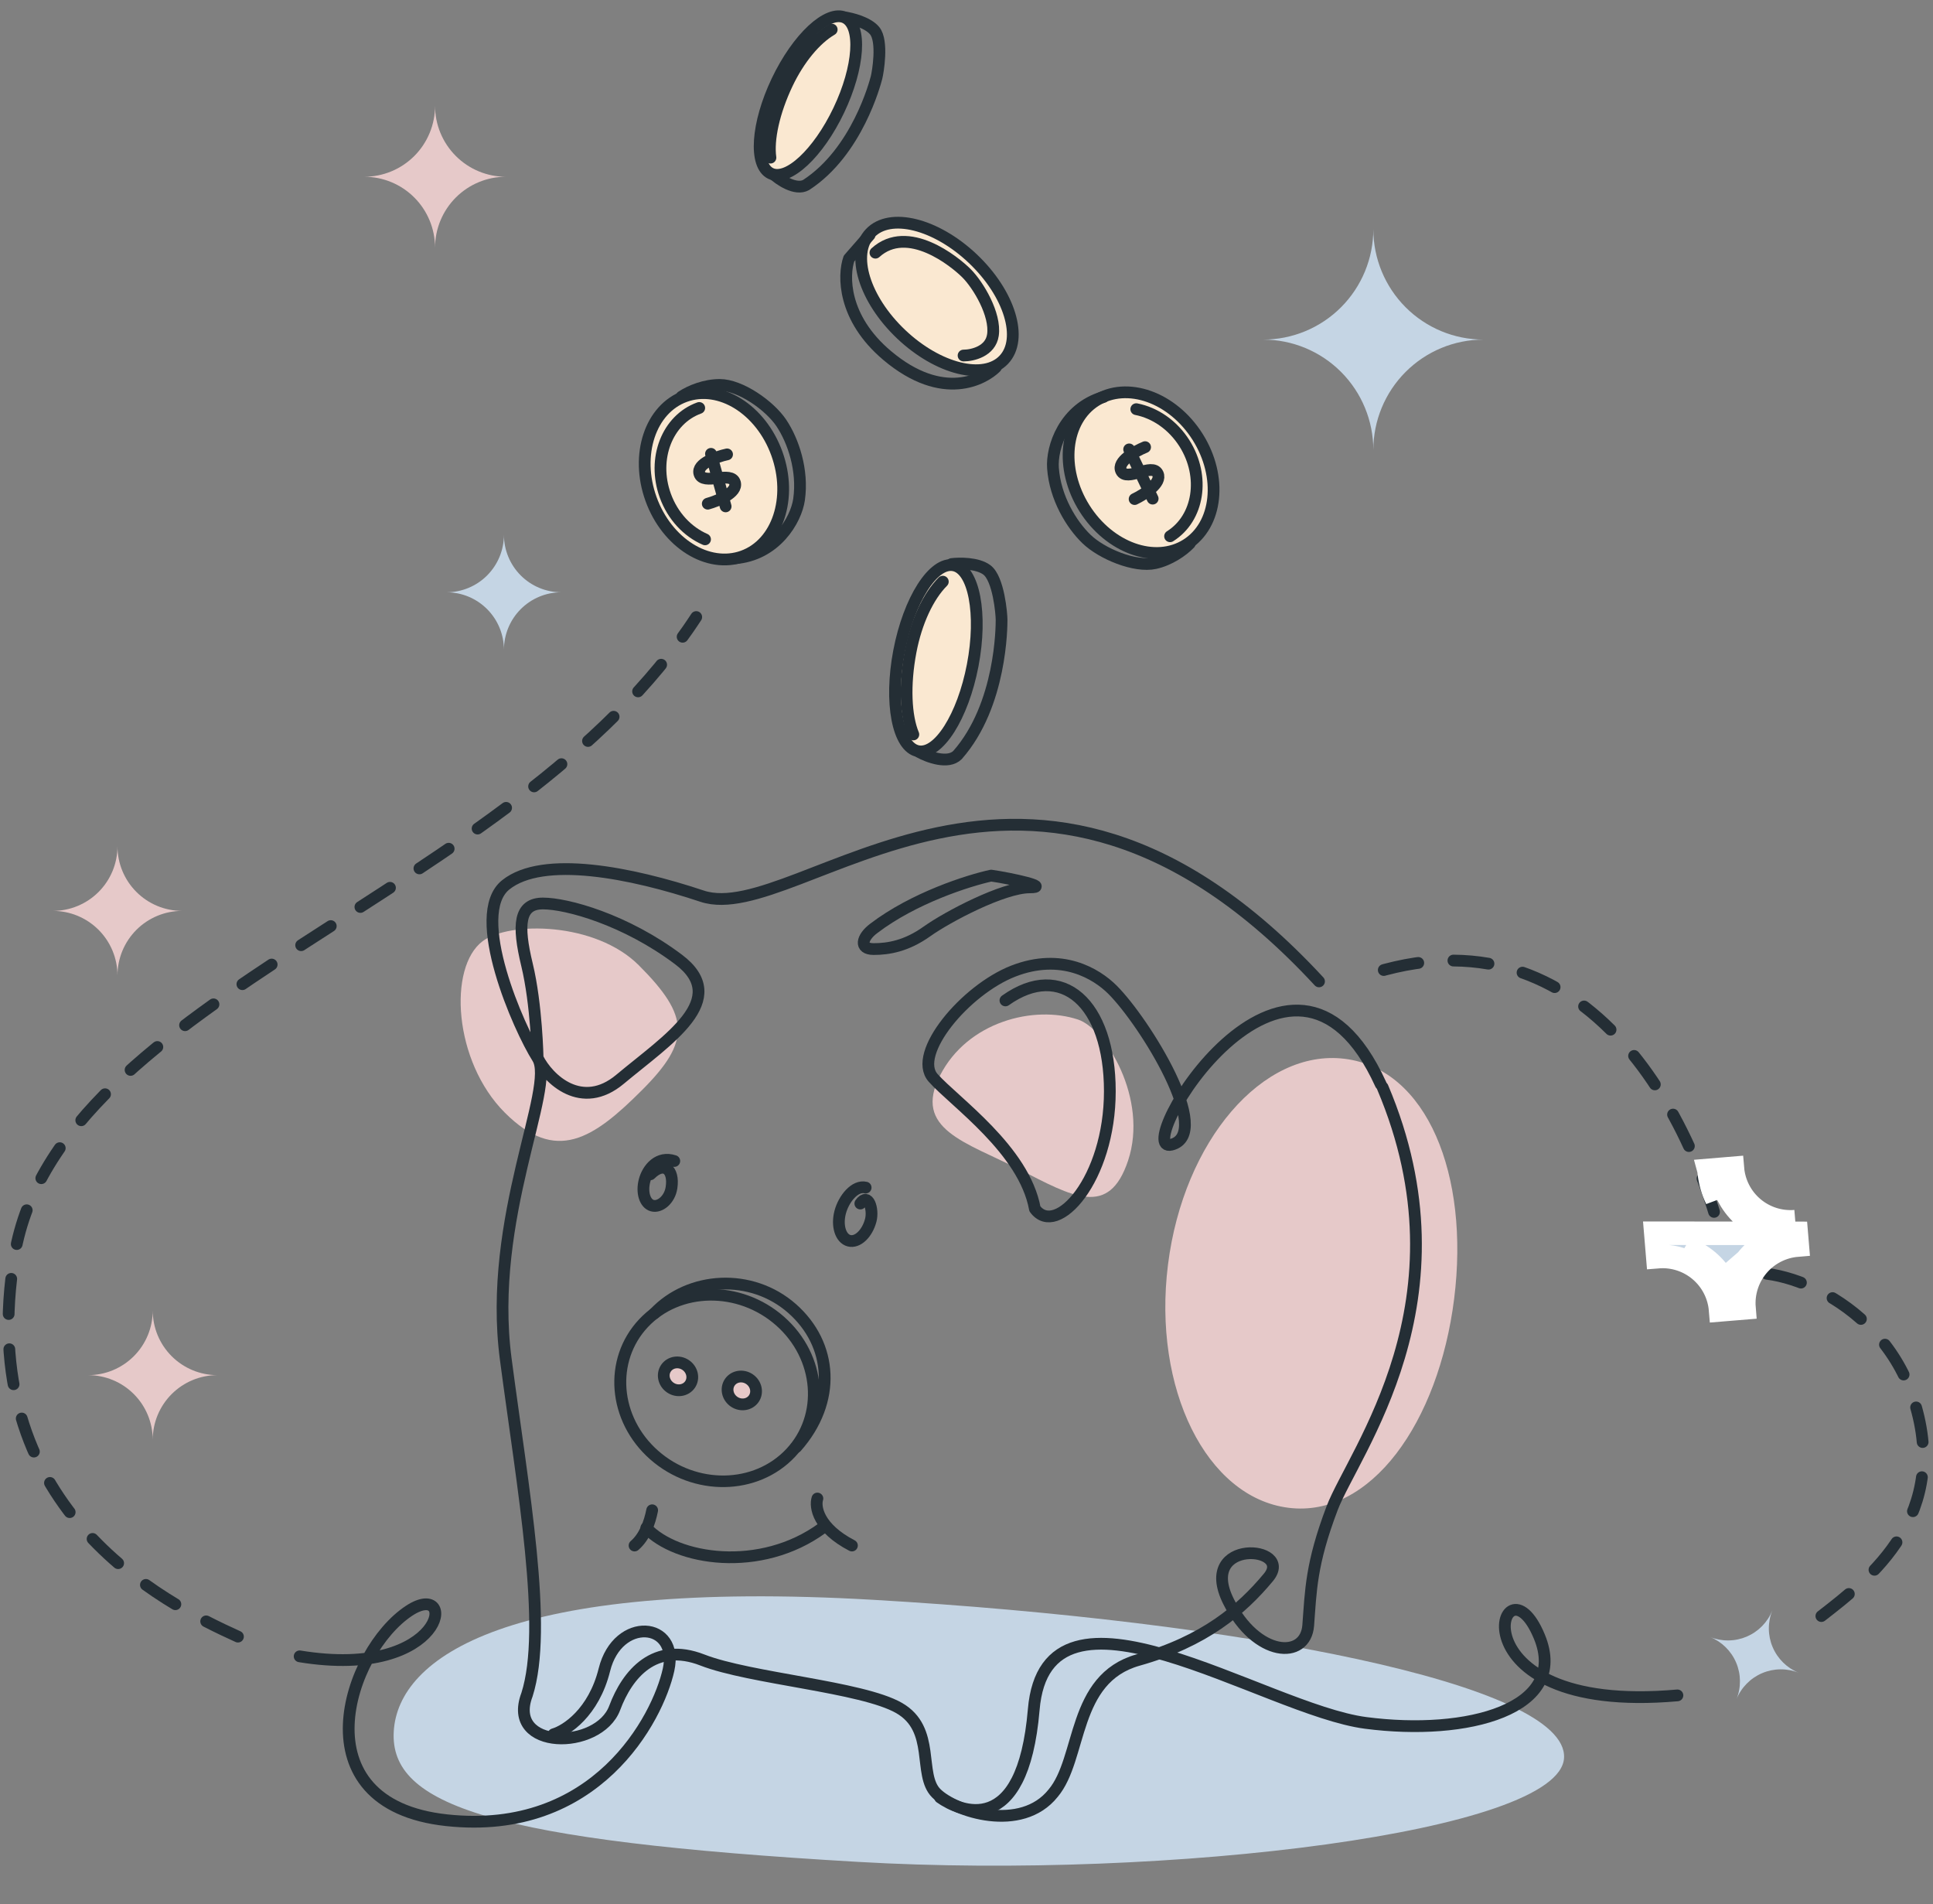 <svg width="329" height="324" viewBox="0 0 329 324" fill="none" xmlns="http://www.w3.org/2000/svg">
<rect x="0" y="0" width="329" height="324" fill="#808080" stroke="none"/>
<g style="mix-blend-mode:multiply">
<path d="M247.5 221C244.852 242.097 233.275 258.33 219.301 256.576C205.328 254.822 196.146 236.298 198.794 215.2C201.442 194.103 214.917 178.422 228.89 180.176C242.864 181.929 250.148 199.903 247.5 221Z" fill="#E6C9C9"/>
</g>
<path d="M40.5 278.5C28 272.833 -4.837 256.545 2.5 213.5C10 169.5 87.5 152.5 118.5 105" stroke="#242E35" stroke-width="2" stroke-linecap="round" stroke-linejoin="round" stroke-dasharray="6 6"/>
<path d="M310 275.001C318.167 268.668 332.453 257.781 325.5 237.501C319.5 220 299.833 214.167 294.5 217.501C290.333 193.667 272 154 234 165.5" stroke="#242E35" stroke-width="2" stroke-linecap="round" stroke-linejoin="round" stroke-dasharray="6 6"/>
<path d="M293.349 217.879C292.662 216.656 291.757 215.553 290.666 214.629C289.576 213.706 288.34 212.996 287.022 212.519L293.349 217.879ZM293.349 217.879C292.882 219.491 292.705 221.19 292.845 222.896L294.838 222.732L296.831 222.567C296.69 220.861 296.236 219.214 295.51 217.7C295.988 216.38 296.7 215.143 297.625 214.051C298.549 212.961 299.651 212.057 300.872 211.37L293.349 217.879ZM294.861 198.818L290.874 199.151L292.2 204.029C292.113 203.848 292.03 203.665 291.951 203.48C291.369 202.121 291.002 200.666 290.876 199.165C290.875 199.161 290.875 199.157 290.875 199.153L292.868 198.986L294.861 198.82C295.078 201.442 296.328 203.87 298.336 205.57C300.344 207.271 302.945 208.103 305.567 207.886C303.859 208.028 302.209 208.482 300.693 209.21C299.373 208.732 298.136 208.021 297.044 207.097C295.953 206.173 295.049 205.071 294.361 203.85C294.833 202.218 295.003 200.513 294.861 198.818ZM281.82 209.856L281.986 211.849L282.151 213.843C284.77 213.625 287.368 214.457 289.373 216.155C291.379 217.854 292.627 220.279 292.845 222.898L296.831 222.569C296.616 219.948 297.451 217.35 299.151 215.344C300.851 213.338 303.277 212.09 305.898 211.872L305.732 209.879L281.82 209.856Z" fill="#C5D5E4" stroke="white" stroke-width="4"/>
<g style="mix-blend-mode:multiply">
<path d="M67.018 294.631C67.747 282.05 86.442 268.633 148.639 272.238C210.837 275.842 266.932 286.572 266.203 299.152C265.474 311.733 198.972 319.901 146.055 316.834C83.857 313.23 66.289 307.211 67.018 294.631Z" fill="#C5D5E4"/>
</g>
<g style="mix-blend-mode:multiply">
<path d="M109.266 185.507C100.976 193.798 94.638 198.053 85.92 189.335C77.202 180.617 76.235 164.596 82.152 160.152C86.66 156.765 101.315 156.847 108.732 164.264C117.45 172.982 117.557 177.217 109.266 185.507Z" fill="#E6C9C9"/>
</g>
<g style="mix-blend-mode:multiply">
<path d="M173.5 199C164.408 194.35 155.316 192.159 160 183C164.684 173.841 176 171 183.5 173.5C188.155 175.051 195.5 187 192 197.5C188.747 207.26 182.592 203.65 173.5 199Z" fill="#E6C9C9"/>
</g>
<path d="M160 305.875C163.189 308.142 174.07 313.146 175.943 290.914C178.082 265.526 215.117 290.914 232.427 293.181C249.737 295.447 267.102 290.831 262 278.5C255.623 263.086 246 292 285.5 288.5" stroke="#242E35" stroke-width="2" stroke-linecap="round" stroke-linejoin="round"/>
<path d="M94.224 295.114C96.347 294.504 101.049 291.456 102.869 284.141C105.144 274.996 115.609 275.911 113.789 284.141C111.969 292.371 101.503 312.488 76.024 309.745C50.545 307.002 59.19 280.94 69.655 274.082C78.026 268.595 76.024 285.97 51 281.855" stroke="#242E35" stroke-width="2" stroke-linecap="round" stroke-linejoin="round"/>
<path d="M111 257C110.571 259.154 109.714 261.523 108 263" stroke="#242E35" stroke-width="2" stroke-linecap="round" stroke-linejoin="round"/>
<path d="M139.123 255C138.671 256.412 139.214 259.988 145 263" stroke="#242E35" stroke-width="2" stroke-linecap="round" stroke-linejoin="round"/>
<ellipse cx="194.214" cy="80.432" rx="11.386" ry="14.475" transform="rotate(147.822 194.214 80.432)" fill="#FAE8D1" stroke="#242E35" stroke-width="2" stroke-linecap="round" stroke-linejoin="round"/>
<path d="M194.897 76.091C193.223 76.775 190.063 78.539 190.819 80.121C191.763 82.099 196.112 78.634 197.057 80.612C197.812 82.194 194.742 84.146 193.113 84.924" stroke="#242E35" stroke-width="2" stroke-linecap="round" stroke-linejoin="round"/>
<line x1="192.184" y1="76.471" x2="196.186" y2="84.851" stroke="#242E35" stroke-width="2" stroke-linecap="round" stroke-linejoin="round"/>
<ellipse cx="159.479" cy="50.447" rx="8.864" ry="15.664" transform="rotate(-46.522 159.479 50.447)" fill="#FAE8D1" stroke="#242E35" stroke-width="2" stroke-linecap="round" stroke-linejoin="round"/>
<path d="M164 60.5C165.5 60.5 168.6 59.8 169 57C169.5 53.5 166.5 48.5 164.5 46.5C162.5 44.5 154.5 38 149 43" stroke="#242E35" stroke-width="2" stroke-linecap="round" stroke-linejoin="round"/>
<path d="M148 40L144.5 44C143.5 46.833 143.4 54.1 151 60.5C160.5 68.5 167.5 64.5 169.5 62.5" stroke="#242E35" stroke-width="2" stroke-linecap="round" stroke-linejoin="round"/>
<path d="M143.707 2.952C144.943 3.12 147.706 3.811 148.87 5.23C150.326 7.005 149.411 12.344 149.183 13.214C148.956 14.085 145.886 25.833 137.215 31.47C135.414 32.487 132.647 30.586 131.489 29.509" stroke="#242E35" stroke-width="2" stroke-linecap="round" stroke-linejoin="round"/>
<path d="M116 67.5C117.5 66.5 120 65.5 122.5 65.5C126 65.5 131 69 133 72C135 75 136.714 80 136 85C135.5 88.5 132 94.5 125 95" stroke="#242E35" stroke-width="2" stroke-linecap="round" stroke-linejoin="round"/>
<path d="M202.499 92.488C201.248 93.786 199.019 95.298 196.577 95.832C193.158 96.581 187.525 94.232 184.93 91.729C182.334 89.226 179.59 84.708 179.219 79.671C178.958 76.145 181.094 69.536 187.825 67.55" stroke="#242E35" stroke-width="2" stroke-linecap="round" stroke-linejoin="round"/>
<path d="M148.693 158C155.493 152.8 164.859 149.833 168.693 149C172.193 149.5 178.866 151 175.266 151C170.766 151 161.266 156 157.766 158.5C154.266 161 151.193 161.5 148.693 161.5C146.193 161.5 146.693 159.5 148.693 158Z" stroke="#242E35" stroke-width="2" stroke-linecap="round" stroke-linejoin="round"/>
<path d="M91.505 180.035C88.339 175.049 79.746 155.643 86.078 150.571C92.409 145.5 107.383 148.461 119.5 152.5C136 158 175 113.5 224.5 167M91.505 180.035C94.671 185.022 82.912 207.233 86.078 231.257C89.008 253.492 93.314 277.04 89.696 288.372C86.078 297.891 101.907 297.891 104.621 290.639C106.781 284.866 111.405 279.306 119.545 282.479C127.686 285.652 146.681 287.012 153.013 290.639C159.345 294.265 156.179 301.971 159.345 305.144C162.511 308.317 173.817 311.943 179.245 305.144C184.219 299.251 182.41 285.652 193.717 282.479C205.024 279.306 211.355 273.867 215.878 268.427C220.401 262.988 203.667 261.628 209.094 272.507C213.829 281.998 222.21 282.479 222.662 276.587C223.114 270.694 223.114 266.161 226.732 256.642C230.351 247.123 250.703 221.285 235.326 185.022M91.505 180.035C93.314 183.662 99.013 189.101 105.525 183.662C113.666 176.862 124.52 170.063 115.475 163.263C106.43 156.464 96.48 153.744 92.409 153.744C88.339 153.744 88.054 157.371 89.696 164.17C91.338 170.969 91.505 180.035 91.505 180.035Z" stroke="#242E35" stroke-width="2" stroke-linecap="round" stroke-linejoin="round"/>
<ellipse rx="16.698" ry="15.64" transform="matrix(0.75 0.661 -0.685 0.729 122.051 236.201)" stroke="#242E35" stroke-width="2" stroke-linecap="round" stroke-linejoin="round"/>
<ellipse cx="115.401" cy="234.207" rx="2.473" ry="2.323" transform="rotate(33.988 115.401 234.207)" fill="#E6C9C9" stroke="#242E35" stroke-width="2" stroke-linecap="round" stroke-linejoin="round"/>
<ellipse cx="126.258" cy="236.61" rx="2.473" ry="2.323" transform="rotate(33.988 126.258 236.61)" fill="#E6C9C9" stroke="#242E35" stroke-width="2" stroke-linecap="round" stroke-linejoin="round"/>
<path d="M135.536 246.247C142.416 238.473 141.734 228.762 134.814 222.666C127.894 216.571 117.301 217.203 111.385 223.497" stroke="#242E35" stroke-width="2" stroke-linecap="round" stroke-linejoin="round"/>
<path d="M147.335 202.089C145.526 201.637 143.602 203.985 142.999 206.284C142.396 208.583 143.072 210.753 144.509 211.13C145.946 211.507 147.6 209.948 148.203 207.649C148.692 205.785 147.787 202.871 146.43 204.803" stroke="#242E35" stroke-width="2" stroke-linecap="round" stroke-linejoin="round"/>
<path d="M114.766 197.566C112.052 196.661 110.236 198.861 109.704 200.889C109.172 202.916 109.768 204.83 111.035 205.162C112.303 205.495 113.984 204.166 114.293 202.093C114.766 198.923 112.957 197.566 110.695 199.828" stroke="#242E35" stroke-width="2" stroke-linecap="round" stroke-linejoin="round"/>
<ellipse cx="121.514" cy="81.049" rx="11.386" ry="14.475" transform="rotate(-19.828 121.514 81.049)" fill="#FAE8D1" stroke="#242E35" stroke-width="2" stroke-linecap="round" stroke-linejoin="round"/>
<path d="M123.748 77.321C121.981 77.706 118.563 78.897 119.034 80.586C119.623 82.697 124.505 80.036 125.094 82.147C125.564 83.836 122.203 85.228 120.464 85.713" stroke="#242E35" stroke-width="2" stroke-linecap="round" stroke-linejoin="round"/>
<line x1="121.01" y1="77.227" x2="123.504" y2="86.172" stroke="#242E35" stroke-width="2" stroke-linecap="round" stroke-linejoin="round"/>
<ellipse cx="137.51" cy="16.264" rx="5.818" ry="14.69" transform="rotate(25.482 137.51 16.264)" fill="#FAE8D1"/>
<ellipse cx="137.51" cy="16.264" rx="5.818" ry="14.69" transform="rotate(25.482 137.51 16.264)" stroke="#242E35" stroke-width="2" stroke-linecap="round" stroke-linejoin="round"/>
<ellipse cx="159.291" cy="112.012" rx="6.377" ry="16.1" transform="rotate(10.838 159.291 112.012)" fill="#FAE8D1" stroke="#242E35" stroke-width="2" stroke-linecap="round" stroke-linejoin="round"/>
<path d="M161.97 95.98C163.303 95.813 166.37 95.78 167.97 96.98C169.97 98.48 170.47 104.48 170.47 105.48C170.47 106.48 170.47 119.98 162.97 128.48C161.37 130.08 157.97 128.813 156.47 127.98" stroke="#242E35" stroke-width="2" stroke-linecap="round" stroke-linejoin="round"/>
<path d="M160.47 98.98C157.97 101.48 155.946 105.858 154.998 110.813C153.893 116.585 154.151 121.868 155.451 124.98" stroke="#242E35" stroke-width="2" stroke-linecap="round" stroke-linejoin="round"/>
<path d="M141.558 5.031C138.774 6.661 135.978 10.059 133.997 14.214C131.69 19.055 130.699 23.778 131.13 26.825" stroke="#242E35" stroke-width="2" stroke-linecap="round" stroke-linejoin="round"/>
<path d="M119.009 69.422C113.559 71.387 110.97 78.055 113.227 84.315C114.501 87.848 117.045 90.496 120 91.779" stroke="#242E35" stroke-width="2" stroke-linecap="round" stroke-linejoin="round"/>
<path d="M199.148 91.255C204.052 88.169 205.155 81.102 201.611 75.469C199.611 72.291 196.559 70.249 193.398 69.627" stroke="#242E35" stroke-width="2" stroke-linecap="round" stroke-linejoin="round"/>
<path d="M235 184.5C219.5 150.5 192.085 196.607 199.375 194.789C206.664 192.971 194.819 173.877 189.351 168.421C186.618 165.694 180.695 162.057 172.494 165.239C164.293 168.421 155.182 179.332 158.826 183.423C162.471 187.515 174.317 195.698 176.139 205.699C179.784 210.7 188.896 200.699 188.896 185.696C188.896 170.694 180.695 163.421 171.127 170.24" stroke="#242E35" stroke-width="2" stroke-linecap="round" stroke-linejoin="round"/>
<path d="M110 260C115.077 265.448 129.385 267.783 140 260" stroke="#242E35" stroke-width="2" stroke-linecap="round" stroke-linejoin="round"/>
<g style="mix-blend-mode:multiply">
<path d="M74.045 42.144C74.048 38.943 75.319 35.874 77.58 33.611C79.841 31.349 82.905 30.078 86.101 30.078C82.903 30.078 79.837 28.805 77.576 26.54C75.315 24.275 74.045 21.203 74.045 18C74.046 19.586 73.736 21.156 73.131 22.621C72.526 24.087 71.64 25.418 70.521 26.54C69.402 27.661 68.074 28.551 66.612 29.158C65.15 29.765 63.583 30.078 62 30.078C65.194 30.078 68.258 31.349 70.517 33.612C72.776 35.875 74.045 38.944 74.045 42.144Z" fill="#E6C9C9"/>
</g>
<g style="mix-blend-mode:multiply">
<path d="M25.995 245C25.997 242.083 27.158 239.287 29.222 237.225C31.285 235.163 34.083 234.005 37 234.005C34.081 234.005 31.282 232.846 29.218 230.782C27.154 228.718 25.995 225.919 25.995 223C25.996 224.445 25.713 225.876 25.161 227.211C24.609 228.546 23.799 229.759 22.778 230.781C21.757 231.803 20.545 232.614 19.21 233.167C17.875 233.721 16.445 234.005 15 234.005C17.916 234.005 20.712 235.164 22.774 237.226C24.836 239.287 25.995 242.084 25.995 245Z" fill="#E6C9C9"/>
</g>
<g style="mix-blend-mode:multiply">
<path d="M19.995 166C19.997 163.083 21.158 160.287 23.222 158.225C25.285 156.163 28.083 155.005 31 155.005C28.081 155.005 25.282 153.846 23.218 151.782C21.154 149.718 19.995 146.919 19.995 144C19.996 145.445 19.713 146.876 19.161 148.211C18.609 149.546 17.799 150.759 16.778 151.781C15.757 152.803 14.545 153.614 13.21 154.167C11.875 154.721 10.445 155.005 9 155.005C11.916 155.005 14.713 156.164 16.774 158.226C18.836 160.287 19.995 163.084 19.995 166Z" fill="#E6C9C9"/>
</g>
<g style="mix-blend-mode:multiply">
<path d="M295.551 289.158C296.362 287.156 297.935 285.557 299.924 284.714C301.913 283.87 304.155 283.851 306.158 284.66C304.154 283.85 302.553 282.278 301.708 280.288C300.863 278.298 300.843 276.054 301.653 274.05C301.253 275.042 300.662 275.946 299.912 276.71C299.163 277.474 298.27 278.083 297.286 278.501C296.301 278.92 295.243 279.14 294.173 279.15C293.103 279.16 292.042 278.959 291.05 278.558C293.052 279.367 294.651 280.938 295.496 282.926C296.34 284.914 296.36 287.156 295.551 289.158Z" fill="#C5D5E4"/>
</g>
<g style="mix-blend-mode:multiply">
<path d="M85.77 110.575C85.77 109.289 86.022 108.017 86.513 106.829C87.004 105.642 87.724 104.563 88.631 103.654C89.538 102.745 90.615 102.024 91.801 101.532C92.986 101.04 94.256 100.787 95.539 100.787C92.948 100.787 90.463 99.756 88.631 97.921C86.799 96.085 85.77 93.596 85.77 91C85.77 93.596 84.74 96.085 82.908 97.921C81.076 99.756 78.591 100.787 76 100.787C77.283 100.787 78.553 101.04 79.739 101.532C80.924 102.024 82.001 102.745 82.908 103.654C83.815 104.563 84.535 105.642 85.026 106.829C85.517 108.017 85.77 109.289 85.77 110.575Z" fill="#C5D5E4"/>
</g>
<g style="mix-blend-mode:multiply">
<path d="M233.743 76.576C233.743 71.593 235.718 66.814 239.236 63.291C242.753 59.767 247.523 57.788 252.497 57.788C247.523 57.788 242.753 55.809 239.236 52.285C235.718 48.762 233.743 43.983 233.743 39C233.743 43.981 231.768 48.758 228.254 52.281C224.739 55.804 219.972 57.785 215 57.788C219.972 57.791 224.739 59.772 228.254 63.295C231.768 66.818 233.743 71.595 233.743 76.576Z" fill="#C5D5E4"/>
</g>
</svg>
